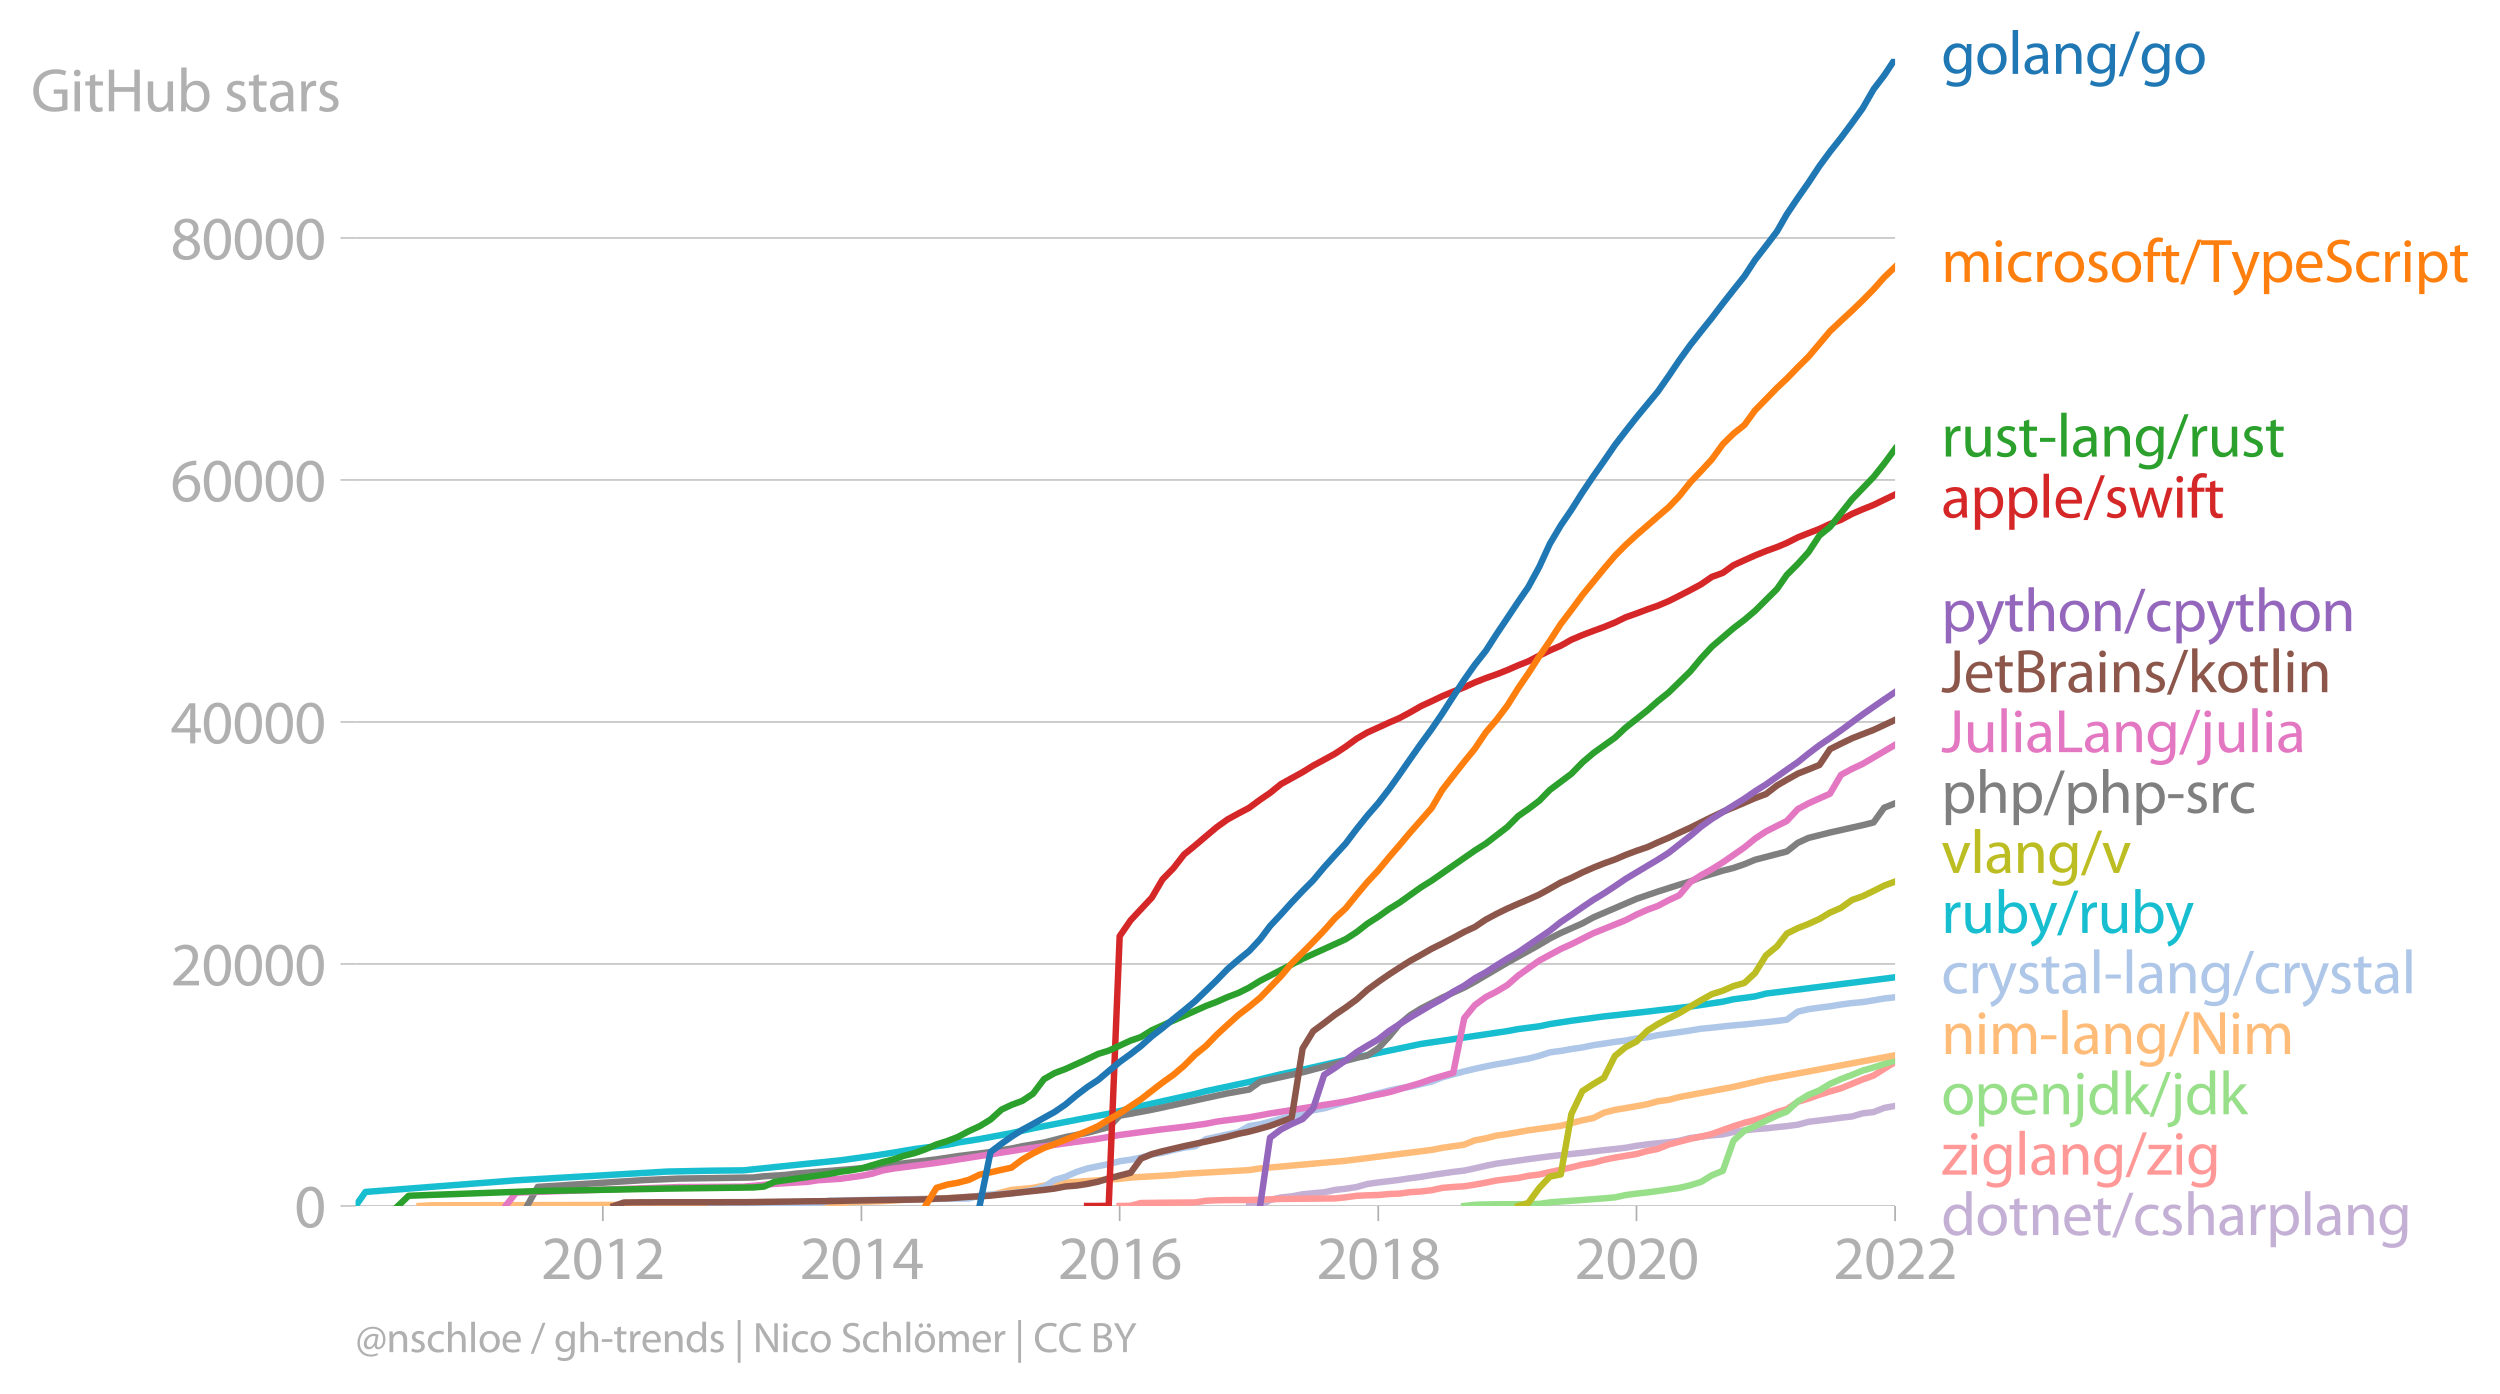 <svg xmlns:xlink="http://www.w3.org/1999/xlink" width="773.218" height="431.03" viewBox="0 0 579.914 323.273" xmlns="http://www.w3.org/2000/svg"><defs><style>*{stroke-linejoin:round;stroke-linecap:butt}</style></defs><g id="figure_1"><path d="M0 323.273h579.914V0H0v323.273z" style="fill:none" id="patch_1"/><g id="axes_1"><path d="M82.476 279.745h357.12V13.633H82.476v266.112z" style="fill:none" id="patch_2"/><g id="matplotlib.axis_1"><g id="xtick_1"><g id="line2d_1"><defs><path id="mb53081265a" d="M0 0v3.5" style="stroke:#b0b0b0;stroke-width:.4"/></defs><use xlink:href="#mb53081265a" x="139.835" y="279.745" style="fill:#b0b0b0;stroke:#b0b0b0;stroke-width:.4"/></g><g style="fill:#b0b0b0" transform="matrix(.14 0 0 -.14 125.472 296.685)" id="text_1"><defs><path id="MyriadPro-Regular-32" d="M2944 0v467H1075v13l333 307c877 845 1434 1466 1434 2234 0 595-378 1209-1274 1209-480 0-890-179-1178-422l180-397c192 160 505 352 883 352 621 0 825-390 825-813-6-627-486-1164-1548-2176L288 346V0h2656z" transform="scale(.016)"/><path id="MyriadPro-Regular-30" d="M1677 4230c-845 0-1447-768-1447-2163C243 691 794-70 1606-70c922 0 1447 780 1447 2195 0 1325-499 2105-1376 2105zm-32-435c582 0 845-672 845-1696 0-1062-276-1734-852-1734-512 0-844 614-844 1696 0 1133 358 1734 851 1734z" transform="scale(.016)"/><path id="MyriadPro-Regular-31" d="M1510 0h544v4160h-480l-908-486 108-429 724 390h12V0z" transform="scale(.016)"/></defs><use xlink:href="#MyriadPro-Regular-32"/><use xlink:href="#MyriadPro-Regular-30" x="51.3"/><use xlink:href="#MyriadPro-Regular-31" x="102.6"/><use xlink:href="#MyriadPro-Regular-32" x="153.9"/></g></g><g id="xtick_2"><use xlink:href="#mb53081265a" x="199.82" y="279.745" style="fill:#b0b0b0;stroke:#b0b0b0;stroke-width:.4" id="line2d_2"/><g style="fill:#b0b0b0" transform="matrix(.14 0 0 -.14 185.457 296.685)" id="text_2"><defs><path id="MyriadPro-Regular-34" d="M2560 0v1133h582v441h-582v2586h-608L96 1504v-371h1933V0h531zM666 1574v13l1017 1415c115 192 218 371 346 614h19c-13-218-19-435-19-653V1574H666z" transform="scale(.016)"/></defs><use xlink:href="#MyriadPro-Regular-32"/><use xlink:href="#MyriadPro-Regular-30" x="51.3"/><use xlink:href="#MyriadPro-Regular-31" x="102.6"/><use xlink:href="#MyriadPro-Regular-34" x="153.9"/></g></g><g id="xtick_3"><use xlink:href="#mb53081265a" x="259.723" y="279.745" style="fill:#b0b0b0;stroke:#b0b0b0;stroke-width:.4" id="line2d_3"/><g style="fill:#b0b0b0" transform="matrix(.14 0 0 -.14 245.36 296.685)" id="text_3"><defs><path id="MyriadPro-Regular-36" d="M2662 4224c-102 0-243-6-409-32-525-64-986-275-1331-614-410-410-704-1056-704-1876C218 621 800-70 1690-70c864 0 1382 704 1382 1465 0 813-518 1344-1254 1344-461 0-807-217-1005-480h-19c96 685 563 1331 1446 1479 160 25 307 32 422 25v461zM1690 365c-589 0-903 505-916 1190 0 103 26 186 64 250 154 301 468 512 807 512 518 0 857-359 857-954s-326-998-806-998h-6z" transform="scale(.016)"/></defs><use xlink:href="#MyriadPro-Regular-32"/><use xlink:href="#MyriadPro-Regular-30" x="51.3"/><use xlink:href="#MyriadPro-Regular-31" x="102.6"/><use xlink:href="#MyriadPro-Regular-36" x="153.9"/></g></g><g id="xtick_4"><use xlink:href="#mb53081265a" x="319.708" y="279.745" style="fill:#b0b0b0;stroke:#b0b0b0;stroke-width:.4" id="line2d_4"/><g style="fill:#b0b0b0" transform="matrix(.14 0 0 -.14 305.345 296.685)" id="text_4"><defs><path id="MyriadPro-Regular-38" d="M1062 2170c-512-218-825-589-825-1114C237 448 762-70 1632-70c794 0 1414 486 1414 1209 0 506-320 871-838 1075v20c512 243 685 620 685 972 0 519-403 1024-1210 1024-729 0-1286-448-1286-1107 0-358 198-717 659-934l6-19zm583-1831c-531 0-851 371-832 794 0 397 262 717 749 857 563-160 915-403 915-908 0-423-327-743-832-743zm6 3488c506 0 704-345 704-678 0-378-275-634-633-755-480 128-794 352-794 768 0 358 256 665 723 665z" transform="scale(.016)"/></defs><use xlink:href="#MyriadPro-Regular-32"/><use xlink:href="#MyriadPro-Regular-30" x="51.3"/><use xlink:href="#MyriadPro-Regular-31" x="102.6"/><use xlink:href="#MyriadPro-Regular-38" x="153.9"/></g></g><g id="xtick_5"><use xlink:href="#mb53081265a" x="379.611" y="279.745" style="fill:#b0b0b0;stroke:#b0b0b0;stroke-width:.4" id="line2d_5"/><g style="fill:#b0b0b0" transform="matrix(.14 0 0 -.14 365.248 296.685)" id="text_5"><use xlink:href="#MyriadPro-Regular-32"/><use xlink:href="#MyriadPro-Regular-30" x="51.3"/><use xlink:href="#MyriadPro-Regular-32" x="102.6"/><use xlink:href="#MyriadPro-Regular-30" x="153.9"/></g></g><g id="xtick_6"><use xlink:href="#mb53081265a" x="439.596" y="279.745" style="fill:#b0b0b0;stroke:#b0b0b0;stroke-width:.4" id="line2d_6"/><g style="fill:#b0b0b0" transform="matrix(.14 0 0 -.14 425.233 296.685)" id="text_6"><use xlink:href="#MyriadPro-Regular-32"/><use xlink:href="#MyriadPro-Regular-30" x="51.3"/><use xlink:href="#MyriadPro-Regular-32" x="102.6"/><use xlink:href="#MyriadPro-Regular-32" x="153.9"/></g></g></g><g id="matplotlib.axis_2"><g id="ytick_1"><path d="M82.476 279.745h357.12" clip-path="url(#p95c5c38b30)" style="fill:none;stroke:#b0b0b0;stroke-width:.3;stroke-linecap:square" id="line2d_7"/><g id="line2d_8"><defs><path id="md339acd2a6" d="M0 0h-3.5" style="stroke:#b0b0b0;stroke-width:.3"/></defs><use xlink:href="#md339acd2a6" x="82.476" y="279.745" style="fill:#b0b0b0;stroke:#b0b0b0;stroke-width:.3"/></g><use xlink:href="#MyriadPro-Regular-30" style="fill:#b0b0b0" transform="matrix(.14 0 0 -.14 68.295 284.715)" id="text_7"/></g><g id="ytick_2"><path d="M82.476 223.61h357.12" clip-path="url(#p95c5c38b30)" style="fill:none;stroke:#b0b0b0;stroke-width:.3;stroke-linecap:square" id="line2d_9"/><use xlink:href="#md339acd2a6" x="82.476" y="223.61" style="fill:#b0b0b0;stroke:#b0b0b0;stroke-width:.3" id="line2d_10"/><g style="fill:#b0b0b0" transform="matrix(.14 0 0 -.14 39.568 228.58)" id="text_8"><use xlink:href="#MyriadPro-Regular-32"/><use xlink:href="#MyriadPro-Regular-30" x="51.3"/><use xlink:href="#MyriadPro-Regular-30" x="102.6"/><use xlink:href="#MyriadPro-Regular-30" x="153.9"/><use xlink:href="#MyriadPro-Regular-30" x="205.2"/></g></g><g id="ytick_3"><path d="M82.476 167.475h357.12" clip-path="url(#p95c5c38b30)" style="fill:none;stroke:#b0b0b0;stroke-width:.3;stroke-linecap:square" id="line2d_11"/><use xlink:href="#md339acd2a6" x="82.476" y="167.475" style="fill:#b0b0b0;stroke:#b0b0b0;stroke-width:.3" id="line2d_12"/><g style="fill:#b0b0b0" transform="matrix(.14 0 0 -.14 39.568 172.445)" id="text_9"><use xlink:href="#MyriadPro-Regular-34"/><use xlink:href="#MyriadPro-Regular-30" x="51.3"/><use xlink:href="#MyriadPro-Regular-30" x="102.6"/><use xlink:href="#MyriadPro-Regular-30" x="153.9"/><use xlink:href="#MyriadPro-Regular-30" x="205.2"/></g></g><g id="ytick_4"><path d="M82.476 111.34h357.12" clip-path="url(#p95c5c38b30)" style="fill:none;stroke:#b0b0b0;stroke-width:.3;stroke-linecap:square" id="line2d_13"/><use xlink:href="#md339acd2a6" x="82.476" y="111.34" style="fill:#b0b0b0;stroke:#b0b0b0;stroke-width:.3" id="line2d_14"/><g style="fill:#b0b0b0" transform="matrix(.14 0 0 -.14 39.568 116.31)" id="text_10"><use xlink:href="#MyriadPro-Regular-36"/><use xlink:href="#MyriadPro-Regular-30" x="51.3"/><use xlink:href="#MyriadPro-Regular-30" x="102.6"/><use xlink:href="#MyriadPro-Regular-30" x="153.9"/><use xlink:href="#MyriadPro-Regular-30" x="205.2"/></g></g><g id="ytick_5"><path d="M82.476 55.204h357.12" clip-path="url(#p95c5c38b30)" style="fill:none;stroke:#b0b0b0;stroke-width:.3;stroke-linecap:square" id="line2d_15"/><use xlink:href="#md339acd2a6" x="82.476" y="55.204" style="fill:#b0b0b0;stroke:#b0b0b0;stroke-width:.3" id="line2d_16"/><g style="fill:#b0b0b0" transform="matrix(.14 0 0 -.14 39.568 60.174)" id="text_11"><use xlink:href="#MyriadPro-Regular-38"/><use xlink:href="#MyriadPro-Regular-30" x="51.3"/><use xlink:href="#MyriadPro-Regular-30" x="102.6"/><use xlink:href="#MyriadPro-Regular-30" x="153.9"/><use xlink:href="#MyriadPro-Regular-30" x="205.2"/></g></g><g style="fill:#b0b0b0" transform="matrix(.14 0 0 -.14 7.2 25.822)" id="text_12"><defs><path id="MyriadPro-Regular-47" d="M3770 2266H2349v-448h877V531c-128-64-378-115-743-115-1005 0-1664 646-1664 1741 0 1081 685 1734 1735 1734 435 0 723-83 953-185l135 454c-186 90-576 198-1076 198-1446 0-2329-940-2336-2227 0-672 231-1248 602-1606 422-403 960-570 1613-570 582 0 1075 147 1325 237v2074z" transform="scale(.016)"/><path id="MyriadPro-Regular-69" d="M1030 0v3098H467V0h563zM749 4320c-205 0-352-154-352-352 0-192 141-346 339-346 224 0 365 154 358 346 0 198-134 352-345 352z" transform="scale(.016)"/><path id="MyriadPro-Regular-74" d="M595 3667v-569H115v-429h480V979c0-365 58-640 218-806C947 19 1158-70 1421-70c217 0 390 38 499 83l-26 422c-83-25-172-38-326-38-314 0-422 217-422 601v1671h806v429h-806v742l-551-173z" transform="scale(.016)"/><path id="MyriadPro-Regular-48" d="M486 4314V0h557v2022h2087V0h563v4314h-563V2509H1043v1805H486z" transform="scale(.016)"/><path id="MyriadPro-Regular-75" d="M3059 3098h-563V1197c0-103-19-205-51-288-103-250-365-512-743-512-512 0-691 397-691 985v1716H448V1286C448 198 1030-70 1517-70c550 0 877 326 1024 576h13l32-506h499c-19 243-26 525-26 845v2253z" transform="scale(.016)"/><path id="MyriadPro-Regular-62" d="M467 800c0-275-13-589-25-800h486l26 512h19c230-410 589-582 1037-582 691 0 1388 550 1388 1657 7 941-537 1581-1305 1581-499 0-858-224-1056-570h-13v1946H467V800zm557 998c0 90 19 167 32 231 115 429 474 691 858 691 601 0 921-531 921-1152 0-710-352-1190-941-1190-409 0-736 268-844 659-13 64-26 134-26 205v556z" transform="scale(.016)"/><path id="MyriadPro-Regular-73" d="M250 147C467 19 781-70 1120-70c736 0 1158 390 1158 934 0 461-275 730-812 934-404 154-589 269-589 525 0 231 185 423 518 423 288 0 512-103 634-180l141 410c-173 102-448 192-762 192-666 0-1069-410-1069-909 0-371 263-678 819-877 416-153 576-300 576-569 0-256-192-461-601-461-282 0-576 115-743 224L250 147z" transform="scale(.016)"/><path id="MyriadPro-Regular-61" d="M2643 1901c0 621-230 1267-1177 1267-391 0-762-109-1018-275l128-371c218 140 518 230 806 230 634 0 704-461 704-717v-64C890 1978 224 1568 224 819c0-448 320-889 947-889 442 0 775 217 947 460h20l44-390h512c-38 211-51 474-51 742v1159zm-544-858c0-57-13-121-32-179-89-262-345-518-749-518-288 0-531 172-531 537 0 602 698 711 1312 698v-538z" transform="scale(.016)"/><path id="MyriadPro-Regular-72" d="M467 0h557v1651c0 96 13 186 26 263 76 422 358 723 755 723 77 0 134-7 192-19v531c-51 13-96 19-160 19-378 0-717-262-858-678h-25l-20 608H442c19-288 25-602 25-967V0z" transform="scale(.016)"/></defs><use xlink:href="#MyriadPro-Regular-47"/><use xlink:href="#MyriadPro-Regular-69" x="64.6"/><use xlink:href="#MyriadPro-Regular-74" x="88"/><use xlink:href="#MyriadPro-Regular-48" x="121.1"/><use xlink:href="#MyriadPro-Regular-75" x="186.3"/><use xlink:href="#MyriadPro-Regular-62" x="241.4"/><use xlink:href="#MyriadPro-Regular-20" x="298.3"/><use xlink:href="#MyriadPro-Regular-73" x="319.5"/><use xlink:href="#MyriadPro-Regular-74" x="359.1"/><use xlink:href="#MyriadPro-Regular-61" x="392.2"/><use xlink:href="#MyriadPro-Regular-72" x="440.4"/><use xlink:href="#MyriadPro-Regular-73" x="473.1"/></g></g><path d="m289.757 279.745 2.544-.002 2.297-1.387 2.544-.595 2.462-.239 2.544-.494 2.461-.238 2.544-.227 2.544-.542 2.462-.275 2.544-.396 2.461-.699 2.544-.368 2.544-.3 2.298-.286 2.544-.387 2.461-.306 2.544-.438 2.462-.36 2.544-.37 2.544-.303 2.461-.525 2.544-.592 2.462-.494 2.544-.357 2.544-.353 2.297-.332 2.544-.34 2.462-.308 2.544-.297 2.461-.259 2.544-.263 2.544-.332 2.462-.292 2.544-.258 2.461-.292 2.544-.449 2.544-.348 2.38-.25 2.544-.233 2.461-.34 2.544-.65 2.462-.312 2.544-.295 2.544-.224 2.461-.55 2.544-.393 2.462-.264 2.544-.19 2.544-.293 2.297-.227 2.544-.337 2.462-.657 2.544-.323 2.461-.291 2.544-.351 2.544-.281 2.462-.73 2.544-.289 2.461-.971 2.544-.452" clip-path="url(#p95c5c38b30)" style="fill:none;stroke:#c5b0d5;stroke-width:1.5;stroke-linecap:square" id="line2d_17"/><path d="m259.723 279.745 2.544-.05 2.38-.637 2.544-.031 2.461-.034 2.544-.025 2.462-.014 2.544-.03 2.544-.397 2.461-.098 2.544-.048 2.462-.014 2.544-.008 2.544-.062 2.297-.095 2.544-.101 2.462-.014 2.544-.026 2.461-.022 2.544-.025 2.544-.02 2.462-.264 2.544-.348 2.461-.11 2.544-.072 2.544-.236 2.298-.084 2.544-.345 2.461-.146 2.544-.306 2.462-.54 2.544-.21 2.544-.157 2.461-.384 2.544-.466 2.462-.497 2.544-.32 2.544-.272 2.297-.483 2.544-.306 2.462-.57 2.544-.536 2.461-.567 2.544-.631 2.544-.419 2.462-.687 2.544-.517 2.461-.41 2.544-.415 2.544-.724 2.38-.46 2.544-1.036 2.461-.643 2.544-.676 2.462-.503 2.544-.609 2.544-.929 2.461-.864 2.544-.806 2.462-.64 2.544-.8 2.544-1.05 2.297-.67 2.544-1.718 2.462-.741 2.544-.898 2.461-.764 2.544-.732 2.544-1.033 2.462-1.01 2.544-.896 2.461-1.574 2.544-1.592" clip-path="url(#p95c5c38b30)" style="fill:none;stroke:#ff9896;stroke-width:1.5;stroke-linecap:square" id="line2d_18"/><path d="m339.649 279.745 2.461-.28 2.544-.073 2.462-.04 2.544-.008 2.544-.011 2.297-.028 2.544-.04 2.462-.359 2.544-.202 2.461-.165 2.544-.186 2.544-.193 2.462-.191 2.544-.214 2.461-.541 2.544-.329 2.544-.289 2.38-.314 2.544-.373 2.461-.36 2.544-.609 2.462-.758 2.544-1.56 2.544-1.036 2.461-6.975 2.544-2.32 2.462-1.045 2.544-1.277 2.544-1.21 2.297-.918 2.544-2.374 2.462-1.499 2.544-1.044 2.461-1.507 2.544-1.12 2.544-.952 2.462-.999 2.544-.746 2.461-.79 2.544-.816" clip-path="url(#p95c5c38b30)" style="fill:none;stroke:#98df8a;stroke-width:1.5;stroke-linecap:square" id="line2d_19"/><g style="fill:#1f77b4" transform="matrix(.14 0 0 -.14 450.31 17.14)" id="text_13"><defs><path id="MyriadPro-Regular-67" d="M3110 2246c0 378 13 628 26 852h-493l-25-468h-13c-135 256-429 538-967 538-710 0-1395-595-1395-1645C243 666 794 13 1562 13c480 0 812 230 985 518h13V186c0-781-422-1082-998-1082-384 0-704 115-909 243l-141-429c250-166 659-256 1030-256 391 0 826 90 1127 372 301 268 441 704 441 1414v1798zm-556-928c0-96-13-204-45-300-122-359-435-576-781-576-608 0-915 505-915 1113 0 717 384 1171 921 1171 410 0 685-268 788-595 25-77 32-160 32-256v-557z" transform="scale(.016)"/><path id="MyriadPro-Regular-6f" d="M1779 3168c-857 0-1536-608-1536-1645C243 544 890-70 1728-70c749 0 1542 499 1542 1644 0 948-601 1594-1491 1594zm-13-422c666 0 928-666 928-1191 0-697-403-1203-940-1203-551 0-941 512-941 1190 0 589 288 1204 953 1204z" transform="scale(.016)"/><path id="MyriadPro-Regular-6c" d="M467 0h563v4544H467V0z" transform="scale(.016)"/><path id="MyriadPro-Regular-6e" d="M467 0h563v1862c0 96 13 192 39 263 96 313 384 576 755 576 531 0 717-416 717-915V0h563v1850c0 1062-666 1318-1094 1318-512 0-871-288-1024-582h-13l-32 512H442c19-256 25-519 25-839V0z" transform="scale(.016)"/><path id="MyriadPro-Regular-2f" d="m422-256 1792 4640h-435L-6-256h428z" transform="scale(.016)"/></defs><use xlink:href="#MyriadPro-Regular-67"/><use xlink:href="#MyriadPro-Regular-6f" x="55.9"/><use xlink:href="#MyriadPro-Regular-6c" x="110.8"/><use xlink:href="#MyriadPro-Regular-61" x="134.4"/><use xlink:href="#MyriadPro-Regular-6e" x="182.6"/><use xlink:href="#MyriadPro-Regular-67" x="238.1"/><use xlink:href="#MyriadPro-Regular-2f" x="294"/><use xlink:href="#MyriadPro-Regular-67" x="328.3"/><use xlink:href="#MyriadPro-Regular-6f" x="384.2"/></g><g style="fill:#ff7f0e" transform="matrix(.14 0 0 -.14 450.31 65.396)" id="text_14"><defs><path id="MyriadPro-Regular-6d" d="M467 0h551v1869c0 96 12 192 44 275 90 282 346 563 698 563 429 0 646-358 646-851V0h551v1914c0 102 19 204 45 281 96 275 345 512 665 512 455 0 672-358 672-953V0h551v1824c0 1075-608 1344-1018 1344-294 0-499-77-685-218-128-96-249-230-345-403h-13c-135 365-455 621-877 621-512 0-800-275-973-570h-19l-26 500H442c19-256 25-519 25-839V0z" transform="scale(.016)"/><path id="MyriadPro-Regular-63" d="M2579 538c-160-71-371-154-691-154-614 0-1075 442-1075 1158 0 647 384 1172 1094 1172 307 0 519-71 653-148l128 436c-154 76-448 160-781 160-1011 0-1664-692-1664-1645C243 570 851-70 1786-70c416 0 742 108 889 185l-96 423z" transform="scale(.016)"/><path id="MyriadPro-Regular-66" d="M1082 0v2669h748v429h-748v166c0 474 121 896 601 896 160 0 275-32 359-70l76 435c-108 45-281 89-480 89-262 0-544-83-755-288-262-249-358-646-358-1081v-147H90v-429h435V0h557z" transform="scale(.016)"/><path id="MyriadPro-Regular-54" d="M1306 0h563v3840h1318v474H-6v-474h1312V0z" transform="scale(.016)"/><path id="MyriadPro-Regular-79" d="M58 3098 1203 243c26-70 39-115 39-147s-20-77-45-134c-128-288-320-506-474-628-166-140-352-230-493-275l141-473c141 25 416 121 691 364 384 333 660 877 1063 1940l845 2208h-596l-614-1818c-77-224-141-461-198-646h-13c-51 185-128 428-199 633L672 3098H58z" transform="scale(.016)"/><path id="MyriadPro-Regular-70" d="M467-1267h557V416h13c185-307 544-486 953-486 730 0 1408 550 1408 1664 0 940-563 1574-1312 1574-505 0-870-224-1100-602h-13l-26 532H442c12-295 25-615 25-1012v-3353zm557 3059c0 77 19 160 38 230 109 423 468 698 852 698 595 0 921-531 921-1152 0-710-345-1197-941-1197-403 0-742 269-844 659-13 71-26 148-26 231v531z" transform="scale(.016)"/><path id="MyriadPro-Regular-65" d="M2957 1446c6 58 19 148 19 263 0 569-269 1459-1280 1459-902 0-1453-736-1453-1670C243 563 813-70 1766-70c493 0 832 108 1031 198l-96 403c-211-89-455-160-858-160-563 0-1049 314-1062 1075h2176zM787 1850c45 390 295 915 864 915 634 0 787-557 781-915H787z" transform="scale(.016)"/><path id="MyriadPro-Regular-53" d="M269 211C499 58 954-70 1370-70c1017 0 1510 582 1510 1248 0 633-371 985-1101 1267-595 230-857 429-857 832 0 294 224 646 812 646 391 0 679-128 820-205l153 455c-192 109-512 211-953 211-839 0-1396-499-1396-1171 0-608 436-973 1140-1223 582-224 812-454 812-857 0-435-332-736-902-736-384 0-749 128-998 281L269 211z" transform="scale(.016)"/></defs><use xlink:href="#MyriadPro-Regular-6d"/><use xlink:href="#MyriadPro-Regular-69" x="83.4"/><use xlink:href="#MyriadPro-Regular-63" x="106.8"/><use xlink:href="#MyriadPro-Regular-72" x="151.6"/><use xlink:href="#MyriadPro-Regular-6f" x="184.3"/><use xlink:href="#MyriadPro-Regular-73" x="239.2"/><use xlink:href="#MyriadPro-Regular-6f" x="278.8"/><use xlink:href="#MyriadPro-Regular-66" x="333.7"/><use xlink:href="#MyriadPro-Regular-74" x="362.9"/><use xlink:href="#MyriadPro-Regular-2f" x="396"/><use xlink:href="#MyriadPro-Regular-54" x="430.3"/><use xlink:href="#MyriadPro-Regular-79" x="480"/><use xlink:href="#MyriadPro-Regular-70" x="527.1"/><use xlink:href="#MyriadPro-Regular-65" x="584"/><use xlink:href="#MyriadPro-Regular-53" x="634.1"/><use xlink:href="#MyriadPro-Regular-63" x="683.4"/><use xlink:href="#MyriadPro-Regular-72" x="728.2"/><use xlink:href="#MyriadPro-Regular-69" x="760.9"/><use xlink:href="#MyriadPro-Regular-70" x="784.3"/><use xlink:href="#MyriadPro-Regular-74" x="841.2"/></g><g style="fill:#2ca02c" transform="matrix(.14 0 0 -.14 450.31 105.908)" id="text_15"><defs><path id="MyriadPro-Regular-2d" d="M192 1939v-416h1581v416H192z" transform="scale(.016)"/></defs><use xlink:href="#MyriadPro-Regular-72"/><use xlink:href="#MyriadPro-Regular-75" x="32.7"/><use xlink:href="#MyriadPro-Regular-73" x="87.8"/><use xlink:href="#MyriadPro-Regular-74" x="127.4"/><use xlink:href="#MyriadPro-Regular-2d" x="160.5"/><use xlink:href="#MyriadPro-Regular-6c" x="191.2"/><use xlink:href="#MyriadPro-Regular-61" x="214.8"/><use xlink:href="#MyriadPro-Regular-6e" x="263"/><use xlink:href="#MyriadPro-Regular-67" x="318.5"/><use xlink:href="#MyriadPro-Regular-2f" x="374.4"/><use xlink:href="#MyriadPro-Regular-72" x="408.7"/><use xlink:href="#MyriadPro-Regular-75" x="441.4"/><use xlink:href="#MyriadPro-Regular-73" x="496.5"/><use xlink:href="#MyriadPro-Regular-74" x="536.1"/></g><g style="fill:#d62728" transform="matrix(.14 0 0 -.14 450.31 120.062)" id="text_16"><defs><path id="MyriadPro-Regular-77" d="M115 3098 1050 0h512l499 1472c109 333 205 653 281 1024h13c77-365 167-672 275-1018L3104 0h512l998 3098h-556l-442-1556c-102-364-186-691-237-1004h-19c-70 313-160 640-275 1011l-480 1549h-474l-505-1575c-103-339-205-672-276-985h-19c-57 320-141 640-230 985L691 3098H115z" transform="scale(.016)"/></defs><use xlink:href="#MyriadPro-Regular-61"/><use xlink:href="#MyriadPro-Regular-70" x="48.2"/><use xlink:href="#MyriadPro-Regular-70" x="105.1"/><use xlink:href="#MyriadPro-Regular-6c" x="162"/><use xlink:href="#MyriadPro-Regular-65" x="185.6"/><use xlink:href="#MyriadPro-Regular-2f" x="235.7"/><use xlink:href="#MyriadPro-Regular-73" x="270"/><use xlink:href="#MyriadPro-Regular-77" x="309.6"/><use xlink:href="#MyriadPro-Regular-69" x="383.2"/><use xlink:href="#MyriadPro-Regular-66" x="406.6"/><use xlink:href="#MyriadPro-Regular-74" x="435.8"/></g><g style="fill:#9467bd" transform="matrix(.14 0 0 -.14 450.31 146.404)" id="text_17"><defs><path id="MyriadPro-Regular-68" d="M467 0h563v1869c0 109 7 192 39 269 102 307 390 563 755 563 531 0 717-423 717-922V0h563v1843c0 1069-666 1325-1082 1325-211 0-409-64-576-160-172-96-313-237-403-397h-13v1933H467V0z" transform="scale(.016)"/></defs><use xlink:href="#MyriadPro-Regular-70"/><use xlink:href="#MyriadPro-Regular-79" x="56.9"/><use xlink:href="#MyriadPro-Regular-74" x="104"/><use xlink:href="#MyriadPro-Regular-68" x="137.1"/><use xlink:href="#MyriadPro-Regular-6f" x="192.6"/><use xlink:href="#MyriadPro-Regular-6e" x="247.5"/><use xlink:href="#MyriadPro-Regular-2f" x="303"/><use xlink:href="#MyriadPro-Regular-63" x="337.3"/><use xlink:href="#MyriadPro-Regular-70" x="382.1"/><use xlink:href="#MyriadPro-Regular-79" x="439"/><use xlink:href="#MyriadPro-Regular-74" x="486.1"/><use xlink:href="#MyriadPro-Regular-68" x="519.2"/><use xlink:href="#MyriadPro-Regular-6f" x="574.7"/><use xlink:href="#MyriadPro-Regular-6e" x="629.6"/></g><g style="fill:#8c564b" transform="matrix(.14 0 0 -.14 450.31 160.564)" id="text_18"><defs><path id="MyriadPro-Regular-4a" d="M1370 1472c0-845-295-1069-794-1069-186 0-352 39-467 83L26 32C166-26 416-70 621-70c742 0 1305 352 1305 1497v2887h-556V1472z" transform="scale(.016)"/><path id="MyriadPro-Regular-42" d="M486 13c186-26 480-51 864-51 704 0 1191 128 1492 403 217 211 364 493 364 864 0 640-480 979-889 1081v13c454 167 729 531 729 947 0 340-134 596-358 762-269 218-627 314-1184 314-390 0-774-39-1018-90V13zm557 3865c90 20 237 39 493 39 563 0 947-199 947-704 0-416-345-723-934-723h-506v1388zm0-1811h461c608 0 1114-243 1114-832 0-627-532-838-1108-838-198 0-358 6-467 25v1645z" transform="scale(.016)"/><path id="MyriadPro-Regular-6b" d="M1024 4544H467V0h557v1165l288 320L2381 0h685L1702 1824l1197 1274h-678l-909-1069c-90-109-198-243-275-352h-13v2867z" transform="scale(.016)"/></defs><use xlink:href="#MyriadPro-Regular-4a"/><use xlink:href="#MyriadPro-Regular-65" x="37"/><use xlink:href="#MyriadPro-Regular-74" x="87.1"/><use xlink:href="#MyriadPro-Regular-42" x="120.2"/><use xlink:href="#MyriadPro-Regular-72" x="174.4"/><use xlink:href="#MyriadPro-Regular-61" x="207.1"/><use xlink:href="#MyriadPro-Regular-69" x="255.3"/><use xlink:href="#MyriadPro-Regular-6e" x="278.7"/><use xlink:href="#MyriadPro-Regular-73" x="334.2"/><use xlink:href="#MyriadPro-Regular-2f" x="373.8"/><use xlink:href="#MyriadPro-Regular-6b" x="408.1"/><use xlink:href="#MyriadPro-Regular-6f" x="455"/><use xlink:href="#MyriadPro-Regular-74" x="509.9"/><use xlink:href="#MyriadPro-Regular-6c" x="543"/><use xlink:href="#MyriadPro-Regular-69" x="566.6"/><use xlink:href="#MyriadPro-Regular-6e" x="590"/></g><g style="fill:#e377c2" transform="matrix(.14 0 0 -.14 450.31 174.474)" id="text_19"><defs><path id="MyriadPro-Regular-4c" d="M486 0h2400v467H1043v3847H486V0z" transform="scale(.016)"/><path id="MyriadPro-Regular-6a" d="M-230-1350c300 0 710 102 960 352 275 281 371 672 371 1273v2823H538V493c0-743-58-992-212-1165C192-819-32-890-288-909l58-441zM826 4320c-212 0-359-154-359-352 0-186 135-346 346-346 224 0 358 160 352 346 0 198-135 352-339 352z" transform="scale(.016)"/></defs><use xlink:href="#MyriadPro-Regular-4a"/><use xlink:href="#MyriadPro-Regular-75" x="37"/><use xlink:href="#MyriadPro-Regular-6c" x="92.1"/><use xlink:href="#MyriadPro-Regular-69" x="115.7"/><use xlink:href="#MyriadPro-Regular-61" x="139.1"/><use xlink:href="#MyriadPro-Regular-4c" x="187.3"/><use xlink:href="#MyriadPro-Regular-61" x="234.5"/><use xlink:href="#MyriadPro-Regular-6e" x="282.7"/><use xlink:href="#MyriadPro-Regular-67" x="338.2"/><use xlink:href="#MyriadPro-Regular-2f" x="394.1"/><use xlink:href="#MyriadPro-Regular-6a" x="428.4"/><use xlink:href="#MyriadPro-Regular-75" x="452.7"/><use xlink:href="#MyriadPro-Regular-6c" x="507.8"/><use xlink:href="#MyriadPro-Regular-69" x="531.4"/><use xlink:href="#MyriadPro-Regular-61" x="554.8"/></g><g style="fill:#7f7f7f" transform="matrix(.14 0 0 -.14 450.31 188.564)" id="text_20"><use xlink:href="#MyriadPro-Regular-70"/><use xlink:href="#MyriadPro-Regular-68" x="56.9"/><use xlink:href="#MyriadPro-Regular-70" x="112.4"/><use xlink:href="#MyriadPro-Regular-2f" x="169.3"/><use xlink:href="#MyriadPro-Regular-70" x="203.6"/><use xlink:href="#MyriadPro-Regular-68" x="260.5"/><use xlink:href="#MyriadPro-Regular-70" x="316"/><use xlink:href="#MyriadPro-Regular-2d" x="372.9"/><use xlink:href="#MyriadPro-Regular-73" x="403.6"/><use xlink:href="#MyriadPro-Regular-72" x="443.2"/><use xlink:href="#MyriadPro-Regular-63" x="475.9"/></g><g style="fill:#bcbd22" transform="matrix(.14 0 0 -.14 450.31 202.487)" id="text_21"><defs><path id="MyriadPro-Regular-76" d="M83 3098 1261 0h537l1216 3098h-588l-602-1741c-102-282-192-538-262-794h-20c-64 256-147 512-249 794L685 3098H83z" transform="scale(.016)"/></defs><use xlink:href="#MyriadPro-Regular-76"/><use xlink:href="#MyriadPro-Regular-6c" x="48.1"/><use xlink:href="#MyriadPro-Regular-61" x="71.7"/><use xlink:href="#MyriadPro-Regular-6e" x="119.9"/><use xlink:href="#MyriadPro-Regular-67" x="175.4"/><use xlink:href="#MyriadPro-Regular-2f" x="231.3"/><use xlink:href="#MyriadPro-Regular-76" x="265.6"/></g><g style="fill:#17becf" transform="matrix(.14 0 0 -.14 450.31 216.404)" id="text_22"><use xlink:href="#MyriadPro-Regular-72"/><use xlink:href="#MyriadPro-Regular-75" x="32.7"/><use xlink:href="#MyriadPro-Regular-62" x="87.8"/><use xlink:href="#MyriadPro-Regular-79" x="144.7"/><use xlink:href="#MyriadPro-Regular-2f" x="191.8"/><use xlink:href="#MyriadPro-Regular-72" x="226.1"/><use xlink:href="#MyriadPro-Regular-75" x="258.8"/><use xlink:href="#MyriadPro-Regular-62" x="313.9"/><use xlink:href="#MyriadPro-Regular-79" x="370.8"/></g><g style="fill:#aec7e8" transform="matrix(.14 0 0 -.14 450.31 230.404)" id="text_23"><use xlink:href="#MyriadPro-Regular-63"/><use xlink:href="#MyriadPro-Regular-72" x="44.8"/><use xlink:href="#MyriadPro-Regular-79" x="77.5"/><use xlink:href="#MyriadPro-Regular-73" x="124.6"/><use xlink:href="#MyriadPro-Regular-74" x="164.2"/><use xlink:href="#MyriadPro-Regular-61" x="197.3"/><use xlink:href="#MyriadPro-Regular-6c" x="245.5"/><use xlink:href="#MyriadPro-Regular-2d" x="269.1"/><use xlink:href="#MyriadPro-Regular-6c" x="299.8"/><use xlink:href="#MyriadPro-Regular-61" x="323.4"/><use xlink:href="#MyriadPro-Regular-6e" x="371.6"/><use xlink:href="#MyriadPro-Regular-67" x="427.1"/><use xlink:href="#MyriadPro-Regular-2f" x="483"/><use xlink:href="#MyriadPro-Regular-63" x="517.3"/><use xlink:href="#MyriadPro-Regular-72" x="562.1"/><use xlink:href="#MyriadPro-Regular-79" x="594.8"/><use xlink:href="#MyriadPro-Regular-73" x="641.9"/><use xlink:href="#MyriadPro-Regular-74" x="681.5"/><use xlink:href="#MyriadPro-Regular-61" x="714.6"/><use xlink:href="#MyriadPro-Regular-6c" x="762.8"/></g><g style="fill:#ffbb78" transform="matrix(.14 0 0 -.14 450.31 244.487)" id="text_24"><defs><path id="MyriadPro-Regular-4e" d="M1011 0v1843c0 717-13 1235-45 1779l20 7c217-467 505-960 806-1440L3162 0h563v4314h-525V2509c0-672 13-1197 64-1773l-13-6c-205 441-454 896-774 1401L1094 4314H486V0h525z" transform="scale(.016)"/></defs><use xlink:href="#MyriadPro-Regular-6e"/><use xlink:href="#MyriadPro-Regular-69" x="55.5"/><use xlink:href="#MyriadPro-Regular-6d" x="78.9"/><use xlink:href="#MyriadPro-Regular-2d" x="162.3"/><use xlink:href="#MyriadPro-Regular-6c" x="193"/><use xlink:href="#MyriadPro-Regular-61" x="216.6"/><use xlink:href="#MyriadPro-Regular-6e" x="264.8"/><use xlink:href="#MyriadPro-Regular-67" x="320.3"/><use xlink:href="#MyriadPro-Regular-2f" x="376.2"/><use xlink:href="#MyriadPro-Regular-4e" x="410.5"/><use xlink:href="#MyriadPro-Regular-69" x="476.3"/><use xlink:href="#MyriadPro-Regular-6d" x="499.7"/></g><g style="fill:#98df8a" transform="matrix(.14 0 0 -.14 450.31 258.474)" id="text_25"><defs><path id="MyriadPro-Regular-64" d="M2579 4544V2694h-13c-140 250-460 474-934 474-755 0-1395-634-1389-1664C243 563 819-70 1568-70c506 0 883 262 1056 608h13l25-538h506c-19 211-26 525-26 800v3744h-563zm0-3245c0-89-6-166-25-243-103-422-448-672-826-672-608 0-915 518-915 1146 0 684 345 1196 928 1196 422 0 729-294 813-652 19-71 25-167 25-237v-538z" transform="scale(.016)"/></defs><use xlink:href="#MyriadPro-Regular-6f"/><use xlink:href="#MyriadPro-Regular-70" x="54.9"/><use xlink:href="#MyriadPro-Regular-65" x="111.8"/><use xlink:href="#MyriadPro-Regular-6e" x="161.9"/><use xlink:href="#MyriadPro-Regular-6a" x="217.4"/><use xlink:href="#MyriadPro-Regular-64" x="241.7"/><use xlink:href="#MyriadPro-Regular-6b" x="298.1"/><use xlink:href="#MyriadPro-Regular-2f" x="345"/><use xlink:href="#MyriadPro-Regular-6a" x="379.3"/><use xlink:href="#MyriadPro-Regular-64" x="403.6"/><use xlink:href="#MyriadPro-Regular-6b" x="460"/></g><g style="fill:#ff9896" transform="matrix(.14 0 0 -.14 450.31 272.487)" id="text_26"><defs><path id="MyriadPro-Regular-7a" d="M115 0h2515v448H819v13c141 160 269 313 397 486l1382 1799 7 352H243v-455h1677v-13c-141-166-269-313-403-480L115 326V0z" transform="scale(.016)"/></defs><use xlink:href="#MyriadPro-Regular-7a"/><use xlink:href="#MyriadPro-Regular-69" x="42.8"/><use xlink:href="#MyriadPro-Regular-67" x="66.2"/><use xlink:href="#MyriadPro-Regular-6c" x="122.1"/><use xlink:href="#MyriadPro-Regular-61" x="145.7"/><use xlink:href="#MyriadPro-Regular-6e" x="193.9"/><use xlink:href="#MyriadPro-Regular-67" x="249.4"/><use xlink:href="#MyriadPro-Regular-2f" x="305.3"/><use xlink:href="#MyriadPro-Regular-7a" x="339.6"/><use xlink:href="#MyriadPro-Regular-69" x="382.4"/><use xlink:href="#MyriadPro-Regular-67" x="405.8"/></g><g style="fill:#c5b0d5" transform="matrix(.14 0 0 -.14 450.31 286.487)" id="text_27"><use xlink:href="#MyriadPro-Regular-64"/><use xlink:href="#MyriadPro-Regular-6f" x="56.4"/><use xlink:href="#MyriadPro-Regular-74" x="111.3"/><use xlink:href="#MyriadPro-Regular-6e" x="144.4"/><use xlink:href="#MyriadPro-Regular-65" x="199.9"/><use xlink:href="#MyriadPro-Regular-74" x="250"/><use xlink:href="#MyriadPro-Regular-2f" x="283.1"/><use xlink:href="#MyriadPro-Regular-63" x="317.4"/><use xlink:href="#MyriadPro-Regular-73" x="362.2"/><use xlink:href="#MyriadPro-Regular-68" x="401.8"/><use xlink:href="#MyriadPro-Regular-61" x="457.3"/><use xlink:href="#MyriadPro-Regular-72" x="505.5"/><use xlink:href="#MyriadPro-Regular-70" x="538.2"/><use xlink:href="#MyriadPro-Regular-6c" x="595.1"/><use xlink:href="#MyriadPro-Regular-61" x="618.7"/><use xlink:href="#MyriadPro-Regular-6e" x="666.9"/><use xlink:href="#MyriadPro-Regular-67" x="722.4"/></g><g style="fill:#b0b0b0" transform="matrix(.097 0 0 -.097 82.476 313.644)" id="text_28"><defs><path id="MyriadPro-Regular-40" d="M2867 1632c-70-397-409-870-781-870-281 0-422 204-422 486 0 621 454 1152 1018 1152 147 0 256-26 320-45l-135-723zm384-1773c-262-147-601-224-966-224-947 0-1645 666-1645 1735 0 1299 877 2131 1920 2131 992 0 1549-672 1549-1600 0-743-365-1178-691-1171-212 6-288 230-192 716l217 1159c-166 77-409 134-685 134-889 0-1516-723-1516-1517 0-505 320-806 691-806 384 0 678 186 902 563h26c-19-390 217-563 473-563 602 0 1140 563 1140 1523 0 1069-749 1856-1863 1856-1421 0-2336-1145-2336-2464C275 96 1165-672 2214-672c429 0 788 70 1140 256l-103 275z" transform="scale(.016)"/><path id="MyriadPro-Regular-7c" d="M550 4800v-6400h429v6400H550z" transform="scale(.016)"/><path id="MyriadPro-Regular-f6" d="M1165 3648c185 0 313 154 313 326 0 186-134 327-313 327s-327-147-327-327c0-172 135-326 320-326h7zm1184 0c185 0 313 154 313 326 0 186-134 327-313 327s-320-147-320-327c0-172 128-326 313-326h7zm-570-480c-857 0-1536-608-1536-1645C243 544 890-70 1728-70c749 0 1542 499 1542 1644 0 948-601 1594-1491 1594zm-13-422c666 0 928-666 928-1191 0-697-403-1203-940-1203-551 0-941 512-941 1190 0 589 288 1204 953 1204z" transform="scale(.016)"/><path id="MyriadPro-Regular-43" d="M3386 582c-224-108-570-179-909-179-1050 0-1658 679-1658 1735 0 1132 672 1779 1683 1779 359 0 660-77 871-179l134 454c-147 77-486 192-1024 192-1337 0-2253-915-2253-2266C230 704 1146-70 2362-70c524 0 934 108 1139 211l-115 441z" transform="scale(.016)"/><path id="MyriadPro-Regular-59" d="M2010 0v1837l1446 2477h-634l-620-1191c-167-326-314-608-436-889h-12c-135 300-263 563-429 889L717 4314H83l1363-2484V0h564z" transform="scale(.016)"/></defs><use xlink:href="#MyriadPro-Regular-40"/><use xlink:href="#MyriadPro-Regular-6e" x="73.7"/><use xlink:href="#MyriadPro-Regular-73" x="129.2"/><use xlink:href="#MyriadPro-Regular-63" x="168.8"/><use xlink:href="#MyriadPro-Regular-68" x="213.6"/><use xlink:href="#MyriadPro-Regular-6c" x="269.1"/><use xlink:href="#MyriadPro-Regular-6f" x="292.7"/><use xlink:href="#MyriadPro-Regular-65" x="347.6"/><use xlink:href="#MyriadPro-Regular-20" x="397.7"/><use xlink:href="#MyriadPro-Regular-2f" x="418.9"/><use xlink:href="#MyriadPro-Regular-20" x="453.2"/><use xlink:href="#MyriadPro-Regular-67" x="474.4"/><use xlink:href="#MyriadPro-Regular-68" x="530.3"/><use xlink:href="#MyriadPro-Regular-2d" x="585.8"/><use xlink:href="#MyriadPro-Regular-74" x="616.5"/><use xlink:href="#MyriadPro-Regular-72" x="649.6"/><use xlink:href="#MyriadPro-Regular-65" x="682.3"/><use xlink:href="#MyriadPro-Regular-6e" x="732.4"/><use xlink:href="#MyriadPro-Regular-64" x="787.9"/><use xlink:href="#MyriadPro-Regular-73" x="844.3"/><use xlink:href="#MyriadPro-Regular-20" x="883.9"/><use xlink:href="#MyriadPro-Regular-7c" x="905.1"/><use xlink:href="#MyriadPro-Regular-20" x="929"/><use xlink:href="#MyriadPro-Regular-4e" x="950.2"/><use xlink:href="#MyriadPro-Regular-69" x="1016"/><use xlink:href="#MyriadPro-Regular-63" x="1039.4"/><use xlink:href="#MyriadPro-Regular-6f" x="1084.2"/><use xlink:href="#MyriadPro-Regular-20" x="1139.1"/><use xlink:href="#MyriadPro-Regular-53" x="1160.3"/><use xlink:href="#MyriadPro-Regular-63" x="1209.6"/><use xlink:href="#MyriadPro-Regular-68" x="1254.4"/><use xlink:href="#MyriadPro-Regular-6c" x="1309.9"/><use xlink:href="#MyriadPro-Regular-f6" x="1333.5"/><use xlink:href="#MyriadPro-Regular-6d" x="1388.4"/><use xlink:href="#MyriadPro-Regular-65" x="1471.8"/><use xlink:href="#MyriadPro-Regular-72" x="1521.9"/><use xlink:href="#MyriadPro-Regular-20" x="1554.6"/><use xlink:href="#MyriadPro-Regular-7c" x="1575.8"/><use xlink:href="#MyriadPro-Regular-20" x="1599.7"/><use xlink:href="#MyriadPro-Regular-43" x="1620.9"/><use xlink:href="#MyriadPro-Regular-43" x="1678.9"/><use xlink:href="#MyriadPro-Regular-20" x="1736.9"/><use xlink:href="#MyriadPro-Regular-42" x="1758.1"/><use xlink:href="#MyriadPro-Regular-59" x="1812.3"/></g><path d="m97.329 279.745 2.544-.154 84.849-.19 5.087-.192 5.006-.154 2.462-.18 7.385-.247 7.55-.449 5.005-.14 10.011-.469 2.544-.331 4.841-1.215 5.006-.475 5.005-1.038 15.1-1.072 2.543-.287 9.93-.583 2.461-.278 15.099-.873 2.544-.39 19.858-1.771 19.94-2.518 2.462-.483 5.088-.738 2.461-1 2.544-.462 2.462-.635 2.544-.362 4.841-.853 5.006-.693 2.544-.368 5.005-1.274 2.544-.53 2.462-1.239 2.544-.648 5.005-.853 2.544-.472 2.38-.668 2.544-.336 2.461-.649 12.555-2.355 7.55-1.743 24.946-4.653 5.005-.949h0" clip-path="url(#p95c5c38b30)" style="fill:none;stroke:#ffbb78;stroke-width:1.5;stroke-linecap:square" id="line2d_20"/><path d="m164.863 279.745 2.462-.005h5.088l2.297-.034 2.544-.154 2.462-.017 2.544-.233 2.462-.011 2.543-.054 2.544-.022 2.462-.713 2.544-.05 2.462-.031 2.543-.04 2.544-.07 2.298-.042 2.544-.028 2.461-.04 2.544-.047 2.462-.025 2.544-.023 2.544-.028 2.461-.036 2.544-.031 2.462-.71 2.544-.205 2.544-.152 2.297-.112 2.544-.334 2.462-.427 2.544-.749 2.461-1.608 2.544-.744 2.544-1.12 2.462-.797 2.544-.525 2.461-.51 2.544-.65 2.544-.358 2.38-.489 2.544-.744 2.461-.373 2.544-.657 2.462-.522 2.544-.337 2.544-1.647 2.461-.528 2.544-.578 2.462-.497 2.544-1.426 2.544-.418 2.297-.603 2.544-.69 2.462-.66 2.544-.59 2.461-.707 2.544-.455 2.544-.755 2.462-.715 2.544-.632 2.461-.69 2.544-.66 2.544-.674 2.298-.49 2.544-.391 2.461-.603 2.544-.601 2.462-.98 2.544-.701 2.544-.685 2.461-.59 2.544-.553 2.462-.494 2.544-.415 2.544-.505 2.297-.399 2.544-.64 2.462-.81 2.544-.33 2.461-.44 2.544-.368 2.544-.527 2.462-.362 2.544-.396 2.461-.312 2.544-.488 2.544-.27 2.38-.488 2.544-.353 2.461-.351 2.544-.38 2.462-.412 2.544-.238 2.544-.287 2.461-.25 2.544-.21 2.462-.267 2.544-.266 2.544-.284 2.297-.294 2.544-1.884 2.462-.553 2.544-.359 2.461-.306 2.544-.418 2.544-.337 2.462-.227 2.544-.404 2.461-.43 2.544-.28" clip-path="url(#p95c5c38b30)" style="fill:none;stroke:#aec7e8;stroke-width:1.5;stroke-linecap:square" id="line2d_21"/><path d="m82.476 279.745 2.298-3.258 34.957-2.7 35.04-2.024 10.092-.202 7.55-.081 7.303-.761 15.099-1.547 7.55-1.047 4.84-.755 5.006-.844 7.55-.986 2.461-.51 5.006-.8 7.385-1.384 5.006-1.112 10.093-1.976 5.006-.945 2.461-.466 5.088-1.258 14.935-3.317 2.544-.666 10.01-2.135 7.386-1.777 5.006-1.07 12.555-2.84 14.852-3.121 12.555-1.861 7.55-1.128 2.544-.475 4.841-.631 2.462-.522 5.005-.77 7.55-1.004 7.55-.837 12.472-1.448 7.55-1.13 2.461-.557 5.006-.665 2.544-.657 29.951-3.786h0" clip-path="url(#p95c5c38b30)" style="fill:none;stroke:#17becf;stroke-width:1.5;stroke-linecap:square" id="line2d_22"/><path d="m352.204 279.745 2.297-.693 2.544-3.486 2.462-2.627 2.544-.514 2.461-14.03 2.544-5.297 2.544-1.642 2.462-1.46 2.544-5.046 2.461-2.04 2.544-1.32 2.544-2.515 2.38-1.507 2.544-1.344 2.461-1.216 2.544-1.518 2.462-1.468 2.544-1.4 2.544-.817 2.461-1.07 2.544-.727 2.462-2.279 2.544-4.117 2.544-2.077 2.297-2.981 2.544-1.266 2.462-.965 2.544-1.151 2.461-1.49 2.544-1.092 2.544-1.822 2.462-.867 2.544-1.232 2.461-1.238 2.544-.949" clip-path="url(#p95c5c38b30)" style="fill:none;stroke:#bcbd22;stroke-width:1.5;stroke-linecap:square" id="line2d_23"/><path d="m122.275 279.745 2.462-4.429 25.027-1.594 7.55-.325 17.396-.256 2.544-.292 5.006-.314 2.462-.303 15.098-1.238 4.842-.545 12.555-1.518 5.005-.758 7.55-.934 4.841-.82 2.544-.545 5.006-.836 5.005-1.288 5.006-.974 5.005-1.322 2.544-2.641 7.468-1.387 12.555-2.717 5.005-1.086 5.006-.887 2.544-1.836 9.847-2.158 7.55-1.99 5.005-1.375 2.461-.53 2.544-1.674 2.544-2.728 2.298-2.784 2.544-2.15 2.461-1.527 5.006-2.571 5.088-2.344 2.461-1.347 7.55-4.443 7.385-4.115 2.462-1.465 2.544-1.283 5.005-2.22 2.544-1.395 10.011-4.297 4.924-1.684 5.005-1.6 2.544-.766 2.462-.954 5.088-1.544 2.461-.62 2.544-.876 2.462-1.022 7.385-1.928 2.544-2.01 2.462-1.128 5.005-1.257 7.55-1.698 2.544-.635 2.461-3.427 2.544-1.007h0" clip-path="url(#p95c5c38b30)" style="fill:none;stroke:#7f7f7f;stroke-width:1.5;stroke-linecap:square" id="line2d_24"/><path d="m117.27 279.745 2.461-3.101 37.583-1.288 15.099-.09 7.303-.651 7.55-.463 2.543-.385 5.006-.314 5.005-.694 2.544-.513 2.298-.716 2.544-.46 10.01-1.32 19.941-3.157 17.56-2.436 5.006-.887 9.93-1.32 5.005-.575 5.088-.699 2.461-.505 7.55-.982 4.841-.907 17.56-2.779 10.094-2.15 4.842-1.425 2.461-.73 2.544-.893 5.006-1.448 2.544-12.692 2.461-3.009 2.544-1.872 2.462-1.263 2.544-1.524 2.544-2.229 4.841-3.447 5.006-2.694 2.461-1.106 5.088-2.548 7.467-3.012 2.544-1.305 2.544-1.134 2.38-.865 2.544-1.35 2.461-1.136 2.544-3.04 2.462-1.58 2.544-1.423 2.544-1.589 5.005-3.472 2.462-2.015 2.544-1.696 4.841-2.425 2.544-2.761 2.462-1.317 5.005-2.245 2.544-4.368 2.544-1.383 2.462-1.148 7.55-4.438h0" clip-path="url(#p95c5c38b30)" style="fill:none;stroke:#e377c2;stroke-width:1.5;stroke-linecap:square" id="line2d_25"/><path d="m142.38 279.745 2.379-.81 2.544-.032 2.461-.01 2.544-.012h2.462l2.544-.006H164.863l2.462-.005 2.544-.003 2.544-.003 2.297-.022 2.544-.048 2.462-.028 2.544-.037 2.462-.028 2.543-.045 2.544-.01 2.462-.034 2.544-.045 2.462-.065 2.543-.05 2.544-.034 2.298-.034 2.544-.042 2.461-.045 2.544-.036 2.462-.05 2.544-.166 2.544-.07 2.461-.166 2.544-.191 2.462-.11 2.544-.165 2.544-.272 2.297-.245 2.544-.286 2.462-.26 2.544-.265 2.461-.308 2.544-.489 2.544-.202 2.462-.373 2.544-.53 2.461-.77 2.544-.657 2.544-.65 2.38-3.27 2.544-1.05 2.461-.674 2.544-.592 2.462-.576 2.544-.541 2.544-.53 2.461-.542 2.544-.581 2.462-.66 2.544-.528 2.544-.687 2.297-.649 2.544-.934 2.462-.896 2.544-16.108 2.461-4.016 2.544-1.886 2.544-1.954 2.462-1.662 2.544-1.872 2.461-2.203 2.544-1.872 2.544-1.76 2.298-1.485 2.544-1.616 2.461-1.367 2.544-1.454 2.462-1.215 2.544-1.32 2.544-1.375 2.461-1.145 2.544-1.712 2.462-1.314 2.544-1.246 2.544-1.12 2.297-.974 2.544-1.148 2.462-1.35 2.544-1.457 2.461-1.06 2.544-1.266 2.544-1.112 2.462-.982 2.544-.904 2.461-1.058 2.544-.957 2.544-.86 2.38-1.094 2.544-1.083 2.461-1.165 2.544-1.154 2.462-1.237 2.544-1.255 2.544-1.21 2.461-1.013 2.544-1.089 2.462-1.064 2.544-.951 2.544-1.982 2.297-1.325 2.544-1.428 2.462-.969 2.544-1.035 2.461-3.686 2.544-1.263 2.544-1.229 2.462-.965 2.544-.988 2.461-1.143 2.544-1.195" clip-path="url(#p95c5c38b30)" style="fill:none;stroke:#8c564b;stroke-width:1.5;stroke-linecap:square" id="line2d_26"/><path d="m292.3 279.745 2.298-15.833 2.544-1.917 2.462-1.271 2.544-1.134 2.461-2.478 2.544-7.778 2.544-1.639 2.462-1.74 2.544-1.895 2.461-1.473 2.544-1.477 2.544-1.984 2.298-1.485 2.544-1.628 2.461-1.45 2.544-1.51 2.462-1.348 2.544-1.665 2.544-1.4 2.461-1.704 2.544-1.4 2.462-1.592 2.544-1.577 2.544-1.474 2.297-1.588 2.544-1.73 2.462-1.689 2.544-2.015 2.461-1.656 2.544-1.766 2.544-1.726 2.462-1.485 2.544-1.67 2.461-1.678 2.544-1.527 2.544-1.521 2.38-1.412 2.544-1.62 2.461-1.936 2.544-1.979 2.462-2.102 2.544-1.842 2.544-1.583 2.461-1.526 2.544-1.58 2.462-1.704 2.544-1.603 2.544-1.788 2.297-1.628 2.544-1.748 2.462-1.982 2.544-1.925 2.461-1.679 2.544-1.788 2.544-1.875 2.462-1.807 2.544-1.777 2.461-1.704 2.544-1.709" clip-path="url(#p95c5c38b30)" style="fill:none;stroke:#9467bd;stroke-width:1.5;stroke-linecap:square" id="line2d_27"/><path d="m252.174 279.745 2.544-.005 2.461-.031 2.544-62.543 2.544-3.691 2.38-2.557 2.544-2.714 2.461-4.205 2.544-2.604 2.462-3.183 2.544-2.072 2.544-2.17 2.461-2.07 2.544-1.825 2.462-1.35 2.544-1.339 2.544-1.886 2.297-1.566 2.544-2.055 2.462-1.358 2.544-1.406 2.461-1.522 2.544-1.37 2.544-1.4 2.462-1.628 2.544-1.852 2.461-1.432 2.544-1.148 2.544-1.165 2.298-.993 2.544-1.359 2.461-1.417 2.544-1.173 2.462-1.18 2.544-1.054 2.544-.997 2.461-1.125 2.544-1.002 2.462-.865 2.544-1.005 2.544-1.111 2.297-.912 2.544-1.32 2.462-1.204 2.544-1.106 2.461-1.383 2.544-1.08 2.544-.97 2.462-.897 2.544-1.042 2.461-1.204 2.544-.9 2.544-.96 2.38-.831 2.544-1.078 2.461-1.238 2.544-1.31 2.462-1.32 2.544-1.749 2.544-.923 2.461-1.78 2.544-1.162 2.462-1.1 2.544-1.03 2.544-.918 2.297-.962 2.544-1.289 2.462-.974 2.544-.974 2.461-1.156 2.544-.965 2.544-1.37 2.462-1.061 2.544-1.019 2.461-1.201 2.544-1.218" clip-path="url(#p95c5c38b30)" style="fill:none;stroke:#d62728;stroke-width:1.5;stroke-linecap:square" id="line2d_28"/><path d="m92.323 279.745 2.462-2.368 5.088-.197 12.555-.449 12.309-.452 30.033-.564 19.94-.261 2.544-.216 2.462-1.131 12.555-1.785 2.544-.5 2.462-.326 2.543-.466 4.842-1.44 2.544-.637 2.461-.85 2.544-.646 2.462-.878 2.544-1.114 2.544-.792 2.461-.957 2.544-1.35 2.462-1.123 2.544-1.552 2.544-2.307 2.297-1.078 2.544-.957 2.462-1.645 2.544-3.376 2.461-1.412 2.544-.954 5.006-2.271 2.544-1.224 2.461-.755 5.088-2.343 2.38-.812 2.544-1.588 12.555-5.633 2.461-.935 2.544-1.123 2.462-.932 2.544-1.265 2.544-1.572 9.847-5.103 10.01-4.552 2.545-1.654 2.461-1.934 2.544-1.625 2.544-1.813 2.298-1.403 5.005-3.57 2.544-1.586 5.006-3.497 5.005-3.49 2.544-1.6 5.006-3.858 2.544-2.563 2.297-1.586 2.544-1.93 2.462-2.519 5.005-3.75 2.544-2.61 2.544-2.18 5.006-3.582 2.461-2.307 5.088-4.039 2.38-2.105 2.544-2.046 5.005-4.884 2.462-2.97 2.544-2.756 5.005-4.28 2.544-1.94 2.462-2.085 5.088-5.063 2.297-3.298 2.544-2.54 2.462-2.715 2.544-3.862 2.461-1.993 5.088-6.39 5.006-5.19 2.461-3.093 2.544-3.455h0" clip-path="url(#p95c5c38b30)" style="fill:none;stroke:#2ca02c;stroke-width:1.5;stroke-linecap:square" id="line2d_29"/><path d="m214.673 279.745 2.544-4.207 2.544-.758 2.461-.43 2.544-.673 2.462-1.195 2.544-.537 2.544-.589 2.297-.494 2.544-1.909 2.462-1.409 2.544-1.26 2.461-.898 2.544-1.019 2.544-1.002 2.462-.99 2.544-1.151 2.461-1.524 2.544-1.46 2.544-1.656 2.38-1.583 2.544-1.982 2.461-1.897 2.544-1.81 2.462-2.091 2.544-2.56 2.544-2.052 2.461-2.557 2.544-2.335 2.462-2.237 2.544-1.948 2.544-2.094 2.297-2.38 2.544-2.619 2.462-2.944 2.544-2.518 2.461-2.49 2.544-2.654 2.544-2.874 2.462-2.263 2.544-3.138 2.461-2.941 2.544-2.734 2.544-3.082 2.298-2.652 2.544-3.043 2.461-2.784 2.544-2.913 2.462-4.208 2.544-3.27 2.544-3.233 2.461-3.015 2.544-3.8 2.462-2.874 2.544-3.374 2.544-4.061 2.297-3.34 2.544-3.975 2.462-3.6 2.544-3.947 2.461-3.225 2.544-3.463 2.544-3.1 2.462-3.016 2.544-2.99 2.461-2.484 2.544-2.352 2.544-2.183 2.38-2.077 2.544-2.184 2.461-2.565 2.544-3.206 2.462-2.568 2.544-2.762 2.544-3.514 2.461-2.425 2.544-2.026 2.462-3.394 2.544-2.59 2.544-2.625 2.297-2.15 2.544-2.632 2.462-2.431 2.544-3.006 2.461-2.93 2.544-2.397 2.544-2.355 2.462-2.366 2.544-2.597 2.461-2.775 2.544-2.428" clip-path="url(#p95c5c38b30)" style="fill:none;stroke:#ff7f0e;stroke-width:1.5;stroke-linecap:square" id="line2d_30"/><path d="m227.228 279.745 2.544-12.515 2.544-1.923 2.297-1.622 2.544-1.625 2.462-1.33 2.544-1.437 2.461-1.356 2.544-1.743 2.544-2.128 2.462-1.872 2.544-1.673 2.461-2.068 2.544-2.12 2.544-1.835 2.38-1.844 2.544-2.282 2.461-1.897 2.544-2.12 2.462-1.978 2.544-2.122 2.544-2.456 2.461-2.386 2.544-2.635 2.462-2.105 2.544-2.072 2.544-2.73 2.297-3.06 2.544-2.72 2.462-2.74 2.544-2.674 2.461-2.476 2.544-3.04 2.544-2.823 2.462-2.689 2.544-3.368 2.461-3.076 2.544-2.916 2.544-3.295 2.298-3.24 2.544-3.662 2.461-3.509 2.544-3.472 2.462-3.61 2.544-3.957 2.544-3.873 2.461-3.483 2.544-3.23 2.462-3.826 2.544-3.8 2.544-3.818 2.297-3.334 2.544-4.682 2.462-5.361 2.544-4.289 2.461-3.6 2.544-4.037 2.544-3.764 2.462-3.52 2.544-3.707 2.461-3.203 2.544-3.225 2.544-3.07 2.38-2.877 2.544-3.643 2.461-3.658 2.544-3.525 2.462-3.118 2.544-3.175 2.544-3.34 2.461-3.135 2.544-3.188 2.462-3.762 2.544-3.278 2.544-3.351 2.297-4.008 2.544-3.775 2.462-3.52 2.544-3.856 2.461-3.34 2.544-3.214 2.544-3.427 2.462-3.402 2.544-4.424 2.461-3.222 2.544-3.85" clip-path="url(#p95c5c38b30)" style="fill:none;stroke:#1f77b4;stroke-width:1.5;stroke-linecap:square" id="line2d_31"/></g></g><defs><clipPath id="p95c5c38b30"><path d="M82.476 13.633h357.12v266.112H82.476z"/></clipPath></defs></svg>